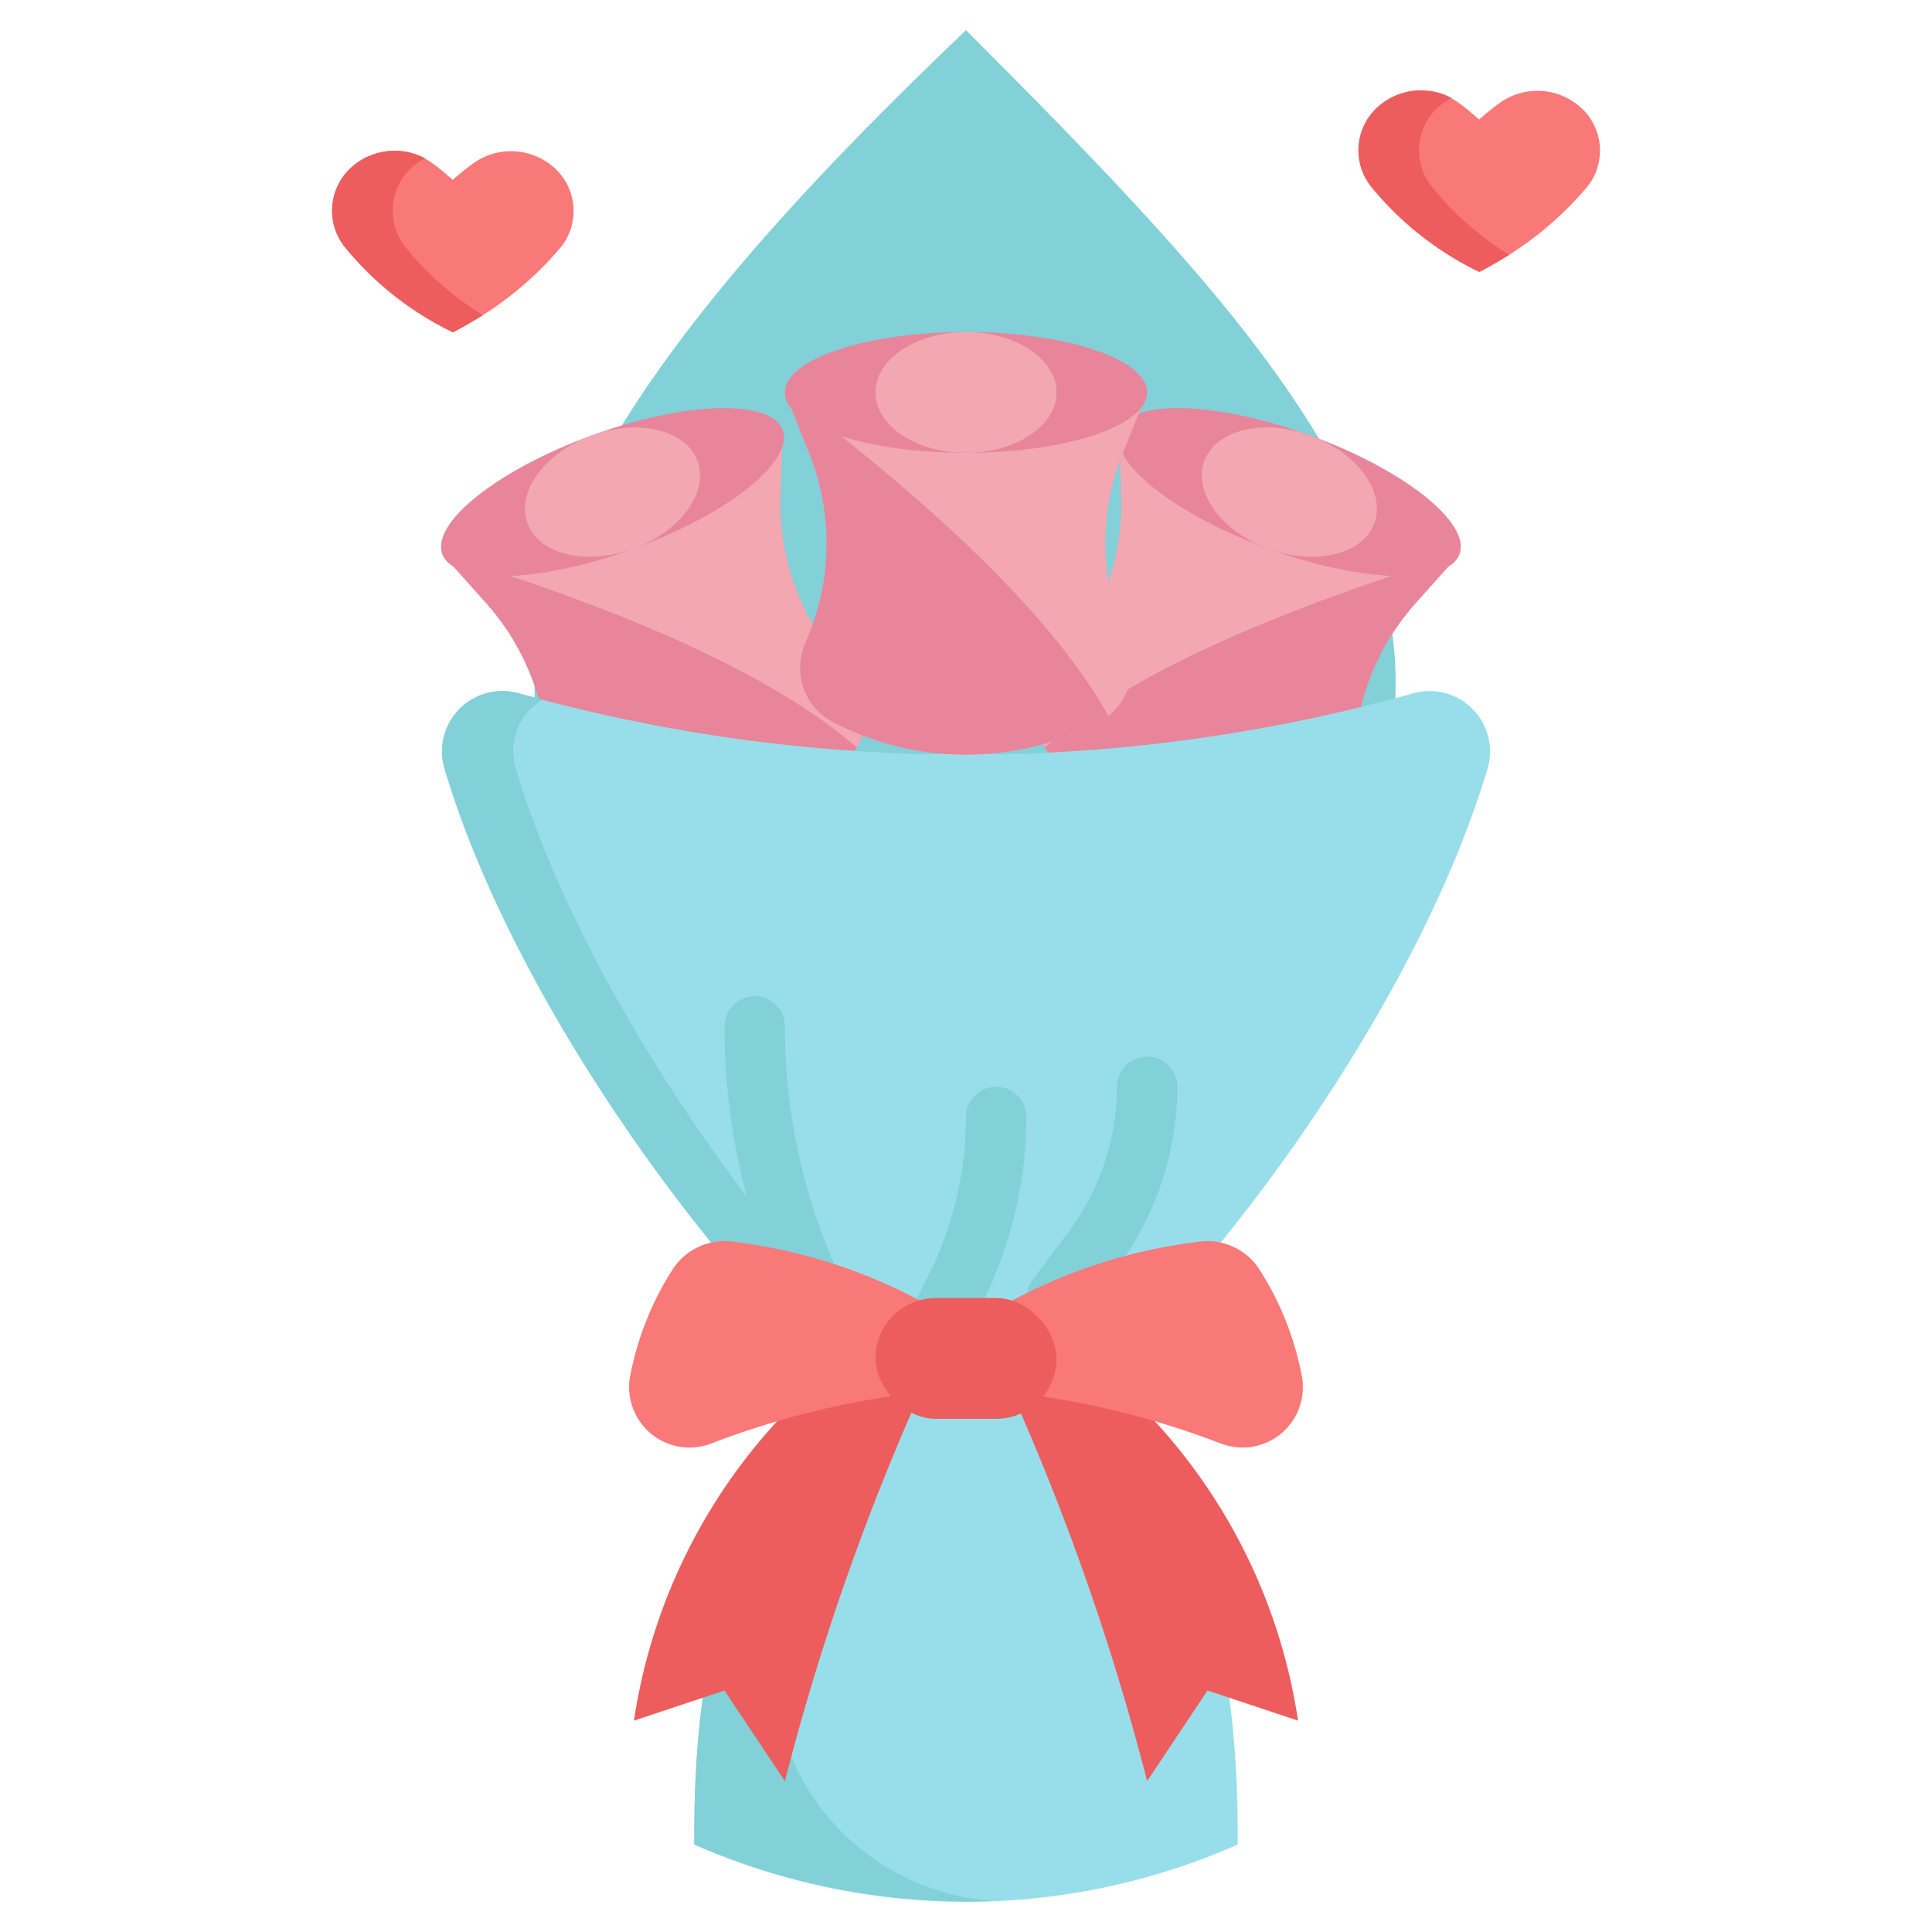 <?xml version="1.0" ?><svg viewBox="0 0 64 64" xmlns="http://www.w3.org/2000/svg"><g data-name="Layer 3" id="Layer_3"><path d="M32,1C22.778,9.781,16.2,18,18,25H46C47.573,17,40.993,10,32,1Z" style="fill:#82d0d8"/><path d="M28.109,25.116a9.523,9.523,0,0,1-8.143,2.964,2.021,2.021,0,0,1-1.84-2.061l.013-.4a8.031,8.031,0,0,0-2.031-5.639l-1.456-1.629,11.276-4.1-.069,2.185a8,8,0,0,0,2.033,5.583l.247.277A2.041,2.041,0,0,1,28.109,25.116Z" style="fill:#f2a7b1"/><path d="M14.652,18.354l1.456,1.629a8.031,8.031,0,0,1,2.031,5.639l-.013.4a2.021,2.021,0,0,0,1.84,2.061,9.523,9.523,0,0,0,8.143-2.964,2.038,2.038,0,0,0,.275-.359C25.553,22.313,20.716,20.225,14.652,18.354Z" style="fill:#e8859b"/><ellipse cx="20.29" cy="16.302" rx="6" ry="2" style="fill:#e8859b" transform="translate(-4.352 7.923) rotate(-20)"/><ellipse cx="20.29" cy="16.302" rx="3" ry="2" style="fill:#f2a7b1" transform="translate(-4.352 7.923) rotate(-20)"/><path d="M34.891,25.116a9.523,9.523,0,0,0,8.143,2.964,2.021,2.021,0,0,0,1.84-2.061l-.013-.4a8.031,8.031,0,0,1,2.031-5.639l1.456-1.629-11.276-4.1.069,2.185a8,8,0,0,1-2.033,5.583l-.247.277A2.041,2.041,0,0,0,34.891,25.116Z" style="fill:#f2a7b1"/><path d="M48.348,18.354l-1.456,1.629a8.031,8.031,0,0,0-2.031,5.639l.013.4a2.021,2.021,0,0,1-1.84,2.061,9.523,9.523,0,0,1-8.143-2.964,2.038,2.038,0,0,1-.275-.359C37.447,22.313,42.284,20.225,48.348,18.354Z" style="fill:#e8859b"/><ellipse cx="42.71" cy="16.302" rx="2" ry="6" style="fill:#e8859b" transform="translate(12.784 50.86) rotate(-70)"/><ellipse cx="42.71" cy="16.302" rx="2" ry="3" style="fill:#f2a7b1" transform="translate(12.784 50.86) rotate(-70)"/><path d="M37,45H27c-5.079-5.079-10.331-12.968-12.284-19.565a2,2,0,0,1,2.463-2.469,55.015,55.015,0,0,0,29.642,0,2,2,0,0,1,2.463,2.469C47.331,32.032,42.079,39.921,37,45Z" style="fill:#98deea"/><path d="M27,44a1,1,0,0,1-.928-.629l-.515-1.286A21.681,21.681,0,0,1,24,34a1,1,0,0,1,2,0,19.7,19.7,0,0,0,1.414,7.343l.514,1.286A1,1,0,0,1,27,44Z" style="fill:#82d0d8"/><path d="M35,44a1,1,0,0,1-.8-1.6l1.2-1.6A8.051,8.051,0,0,0,37,36a1,1,0,0,1,2,0,10.067,10.067,0,0,1-2,6l-1.2,1.6A1,1,0,0,1,35,44Z" style="fill:#82d0d8"/><path d="M31,45a1,1,0,0,1-.894-1.447l.659-1.317A11.759,11.759,0,0,0,32,37a1,1,0,0,1,2,0,13.779,13.779,0,0,1-1.447,6.131L31.9,44.447A1,1,0,0,1,31,45Z" style="fill:#82d0d8"/><path d="M17.982,23.173c-.268-.07-.536-.134-.8-.207a2,2,0,0,0-2.463,2.469C16.669,32.032,21.921,39.921,27,45h2.367c-5.08-5.079-10.331-12.968-12.284-19.565A1.965,1.965,0,0,1,17.982,23.173Z" style="fill:#82d0d8"/><path d="M41,61.105a22.317,22.317,0,0,1-18,0c-.044-6.2,1.189-10.322,4-16.1H37C39.811,50.783,41.044,54.9,41,61.105Z" style="fill:#98deea"/><path d="M25.83,53.292A40.978,40.978,0,0,1,29,45H27c-2.81,5.783-4.044,9.9-4,16.1a22.775,22.775,0,0,0,10,1.869l-.08,0A7.821,7.821,0,0,1,25.83,53.292Z" style="fill:#82d0d8"/><path d="M26,59l-2-3-3,1a18.751,18.751,0,0,1,7-12h3A81.011,81.011,0,0,0,26,59Z" style="fill:#ed5d5d"/><path d="M38,59l2-3,3,1a18.751,18.751,0,0,0-7-12H33A81.011,81.011,0,0,1,38,59Z" style="fill:#ed5d5d"/><path d="M32,44a17.653,17.653,0,0,0-7.722-2.867,2.051,2.051,0,0,0-2.019.954,10.038,10.038,0,0,0-1.38,3.474,2,2,0,0,0,2.672,2.26A28.025,28.025,0,0,1,32,46Z" style="fill:#f97878"/><path d="M32,44a17.653,17.653,0,0,1,7.722-2.867,2.051,2.051,0,0,1,2.019.954,10.038,10.038,0,0,1,1.38,3.474,2,2,0,0,1-2.672,2.26A28.025,28.025,0,0,0,32,46Z" style="fill:#f97878"/><rect height="4" rx="2" style="fill:#ed5d5d" width="6" x="29" y="43"/><path d="M36.333,23.957a9.52,9.52,0,0,1-8.666,0,2.021,2.021,0,0,1-1.024-2.566l.148-.368a8.042,8.042,0,0,0,.021-5.994L26,13H38l-.812,2.029a8.008,8.008,0,0,0,0,5.942l.138.345A2.04,2.04,0,0,1,36.333,23.957Z" style="fill:#f2a7b1"/><path d="M26,13l.812,2.029a8.042,8.042,0,0,1-.021,5.994l-.148.368a2.021,2.021,0,0,0,1.024,2.566,9.52,9.52,0,0,0,8.666,0,2.075,2.075,0,0,0,.381-.243C34.89,20.45,31.059,16.833,26,13Z" style="fill:#e8859b"/><ellipse cx="32" cy="13" rx="6" ry="2" style="fill:#e8859b"/><ellipse cx="32" cy="13" rx="3" ry="2" style="fill:#f2a7b1"/><path d="M15.674,5.415c-.237.17-.46.354-.677.545a8.586,8.586,0,0,0-.681-.558,2.135,2.135,0,0,0-2.712.18,1.925,1.925,0,0,0-.183,2.6A10.51,10.51,0,0,0,14.994,11,11.16,11.16,0,0,0,18.58,8.186a1.916,1.916,0,0,0-.188-2.6A2.144,2.144,0,0,0,15.674,5.415Z" style="fill:#f97878"/><path d="M49.674,3.415c-.237.17-.46.354-.677.545a8.586,8.586,0,0,0-.681-.558,2.135,2.135,0,0,0-2.712.18,1.925,1.925,0,0,0-.183,2.6A10.51,10.51,0,0,0,48.994,9,11.16,11.16,0,0,0,52.58,6.186a1.916,1.916,0,0,0-.188-2.6A2.144,2.144,0,0,0,49.674,3.415Z" style="fill:#f97878"/><path d="M13.43,8.184a1.931,1.931,0,0,1,.184-2.611,2.032,2.032,0,0,1,.469-.328,2.141,2.141,0,0,0-2.476.328,1.93,1.93,0,0,0-.184,2.611,10.532,10.532,0,0,0,3.586,2.827c.345-.182.674-.374.991-.573A9.856,9.856,0,0,1,13.43,8.184Z" style="fill:#ed5d5d"/><path d="M47.43,6.184a1.931,1.931,0,0,1,.184-2.611,2.032,2.032,0,0,1,.469-.328,2.141,2.141,0,0,0-2.476.328,1.93,1.93,0,0,0-.184,2.611,10.532,10.532,0,0,0,3.586,2.827c.345-.182.674-.374.991-.573A9.856,9.856,0,0,1,47.43,6.184Z" style="fill:#ed5d5d"/></g></svg>